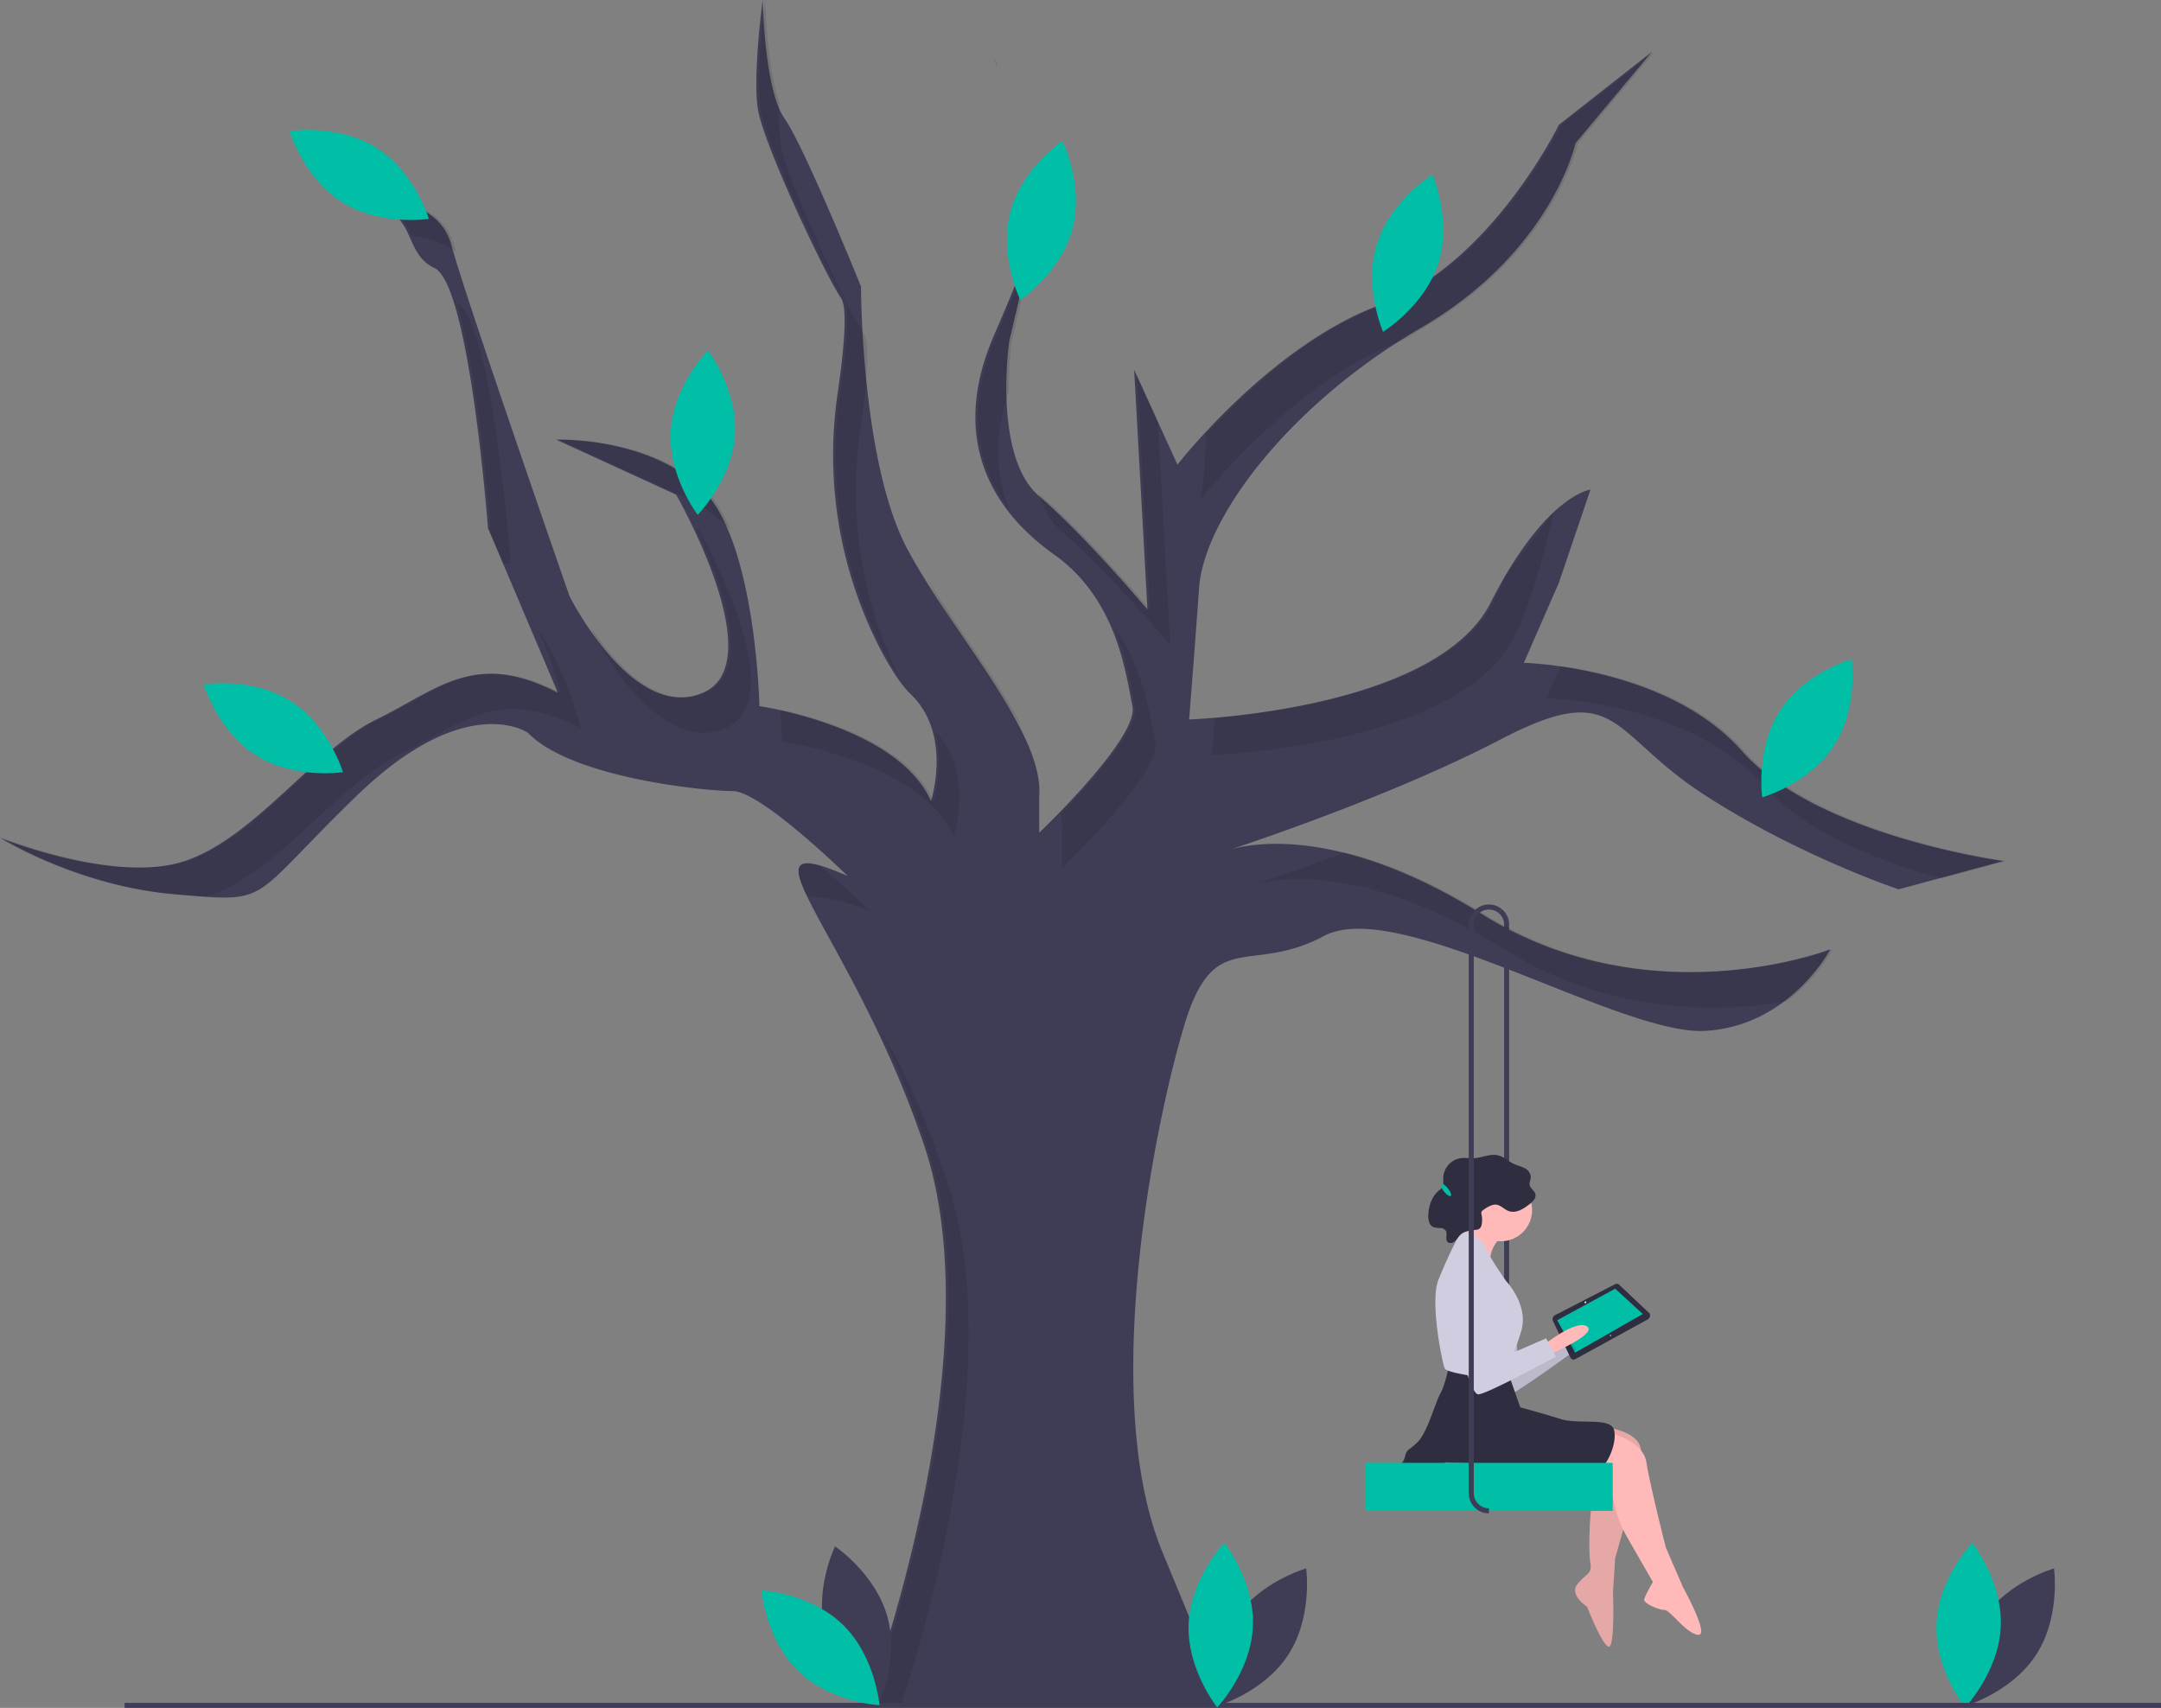 <svg xmlns="http://www.w3.org/2000/svg" width="855.316" height="676.006" viewBox="0 0 855.316 676.006">
  <rect x="0" y="0" width="855.316" height="676.006" fill="#808080" stroke="none"/>
  <g id="undraw_Tree_swing_646s" transform="translate(0 0)">
    <path id="Path_196" data-name="Path 196" d="M769.658,696.851h-2V478a5.98,5.98,0,0,0-2.213-4.653l1.264-1.551a7.973,7.973,0,0,1,2.949,6.2Z" transform="translate(-172.342 -111.997)" fill="#3f3d56"/>
    <path id="Path_197" data-name="Path 197" d="M565.922,135.23a17.536,17.536,0,0,1,1.15,3.68C566.512,136.98,566.072,135.67,565.922,135.23Z" transform="translate(-172.342 -111.997)" fill="#3f3d56"/>
    <path id="Path_198" data-name="Path 198" d="M583.662,196.37s0,1.38-1.49,6.36Z" transform="translate(-172.342 -111.997)" fill="#3f3d56"/>
    <path id="Path_199" data-name="Path 199" d="M766.252,404.68c-39.33,20.5-90.78,38.2-106.19,43.33,11.75-3.06,45.95-7.18,98.94,25.88,66.58,41.53,137.77,13.84,137.77,13.84s-15.82,30.33-49.44,32.3-121.29-53.39-150.95-37.57-43.51-3.96-55.38,35.6-33.61,147.65-8.56,208.3L657.482,787H515.1s51.42-137.11,23.07-221.48c-15.87-47.25-38.15-81.47-46.46-98.86-4.17-8.71-4.83-13.19.57-12.97,3.07.13,8.1,1.78,15.57,5.04,0,0-34.28-33.62-45.48-33.62s-63.95-5.27-81.08-23.07c0,0-24.39-17.14-67.9,25.05s-32.96,42.19-71.85,38.89c-38.28-3.25-68.27-21.82-69.2-22.4,1.11.45,45.82,18.32,73.15,9.22,27.69-9.23,51.42-44.17,75.81-56.03s38.89-27.69,71.85-10.55l-21.72-51.21-5.95-14.03-.01-.02s-7.26-96.24-21.1-102.83-5.27-23.73-30.98-27.03c0,0,31.64-3.96,37.57,17.8s46.81,139.09,46.81,139.09,25.04,50.09,52.73,38.23-10.55-78.44-10.55-78.44l-47.46-21.76s35.6-1.32,57.35,19.12,23.07,86.35,23.07,86.35,54.71,7.91,67.9,37.58c0,0,8.57-26.37-7.91-42.19-4.12-3.96-8.45-10.84-12.62-18.93a167.217,167.217,0,0,1-16.34-100.72c2.45-16.86,3.96-33.35,1.27-37.24-5.93-8.57-30.98-61.3-32.96-75.15s1.98-42.84,1.98-42.84.66,35.59,8.57,46.8,30.32,66.58,30.32,66.58,0,69.87,18.46,104.15,54.05,72.51,52.08,97.56v14.5s39.55-37.57,36.91-50.1-5.93-42.19-30.98-59.98-41.53-46.15-23.73-87.02c10.01-22.99,14.39-35.34,16.31-41.75l-10.38,44.39s-6.59,45.48,11.87,61.3c.05.04.09.08.14.12,18.43,15.84,42.7,44.71,42.7,44.71l-.07-1.27-5.2-93.65,1.14,2.5,8.22,18.02,7.78,17.05s36.91-47.46,80.42-63.28,70.53-71.19,70.53-71.19l36.92-29.01-30.33,36.26s-9.23,42.84-61.3,73.17-85.69,75.14-87.67,102.83-3.96,52.08-3.96,52.08,97.56-3.3,119.31-46.15,39.56-44.82,39.56-44.82l-12.53,36.91-13.84,31.64s56.69,1.32,86.35,34.94,103.49,43.51,103.49,43.51L923.8,464s-39.56-13.18-77.13-37.57S813.052,380.29,766.252,404.68Z" transform="translate(-172.342 -111.997)" fill="#3f3d56"/>
    <path id="Path_200" data-name="Path 200" d="M787.272,314.74c-4.17,18.46-9.08,36.29-15.98,49.88-21.75,42.85-119.31,46.15-119.31,46.15s.46-5.66,1.16-14.59c24.77-2.04,92.48-10.75,110.15-45.56,1.62-3.18,3.12-6.6,4.54-10.2Z" transform="translate(-172.342 -111.997)" opacity="0.1"/>
    <path id="Path_201" data-name="Path 201" d="M635.5,367.26s-24.39-29.01-42.84-44.83c-4.05-3.46-6.89-8.36-8.86-13.88-.16-.44-.31-.89-.46-1.34.43.42.86.83,1.32,1.22,16.15,13.85,36.86,37.81,41.77,43.56.69.82,1.07,1.27,1.07,1.27l-5.13-92.42,8.22,18.02Z" transform="translate(-172.342 -111.997)" opacity="0.1"/>
    <path id="Path_202" data-name="Path 202" d="M649.621,284.027c-.144,16.23-2.25,25.883-2.25,25.883s36.9-47.441,80.393-63.271c2.571-1.626,5.178-3.227,7.848-4.782,52.076-30.323,61.3-73.17,61.3-73.17l30.323-36.255-36.914,29s-27.027,55.372-70.533,71.192C690.135,243.412,663.547,268.893,649.621,284.027Z" transform="translate(-172.342 -111.997)" opacity="0.1"/>
    <path id="Path_203" data-name="Path 203" d="M592.658,441.088v14.5s39.551-37.574,36.914-50.1c-2.016-9.578-4.431-29.177-16.653-45.83,5.509,12.585,7.186,24.861,8.653,31.83,1.891,8.981-17.911,30.842-29.268,42.493A30.057,30.057,0,0,1,592.658,441.088Z" transform="translate(-172.342 -111.997)" opacity="0.1"/>
    <path id="Path_204" data-name="Path 204" d="M539.6,341.567c.313.668.636,1.326.979,1.961,10.108,18.773,25.348,38.728,36.75,57.058C568.117,382.434,552.08,361.676,539.6,341.567Z" transform="translate(-172.342 -111.997)" opacity="0.1"/>
    <path id="Path_205" data-name="Path 205" d="M760,473.89c-21.685-13.526-40.219-20.825-55.36-24.523-15.882,5.978-28.954,10.435-35.531,12.624,11.8-3.054,45.972-7.11,98.891,25.9,41.521,25.9,84.833,24.878,111.556,20.441a69.067,69.067,0,0,0,18.214-20.6S826.579,515.419,760,473.89Z" transform="translate(-172.342 -111.997)" opacity="0.1"/>
    <path id="Path_206" data-name="Path 206" d="M571.74,313.5c-5.316-13.025-6.192-28.523-.085-46.683a142.466,142.466,0,0,1,1.137-19.69l10.38-44.4c-1.914,6.4-6.292,18.756-16.312,41.764C554.175,273.622,558.909,296.383,571.74,313.5Z" transform="translate(-172.342 -111.997)" opacity="0.1"/>
    <path id="Path_207" data-name="Path 207" d="M862.834,409.29c-20.572-23.315-54.136-31.092-72.782-33.671l-5.571,12.735s56.69,1.318,86.353,34.937c16.45,18.643,46.477,29.985,69.968,36.394l25.524-6.887S892.5,442.908,862.834,409.29Z" transform="translate(-172.342 -111.997)" opacity="0.1"/>
    <path id="Path_208" data-name="Path 208" d="M459.5,400.218c27.686-11.865-10.547-78.443-10.547-78.443l-1.046-.479c9.532,20.111,23.355,56.453,3.593,64.922-18.492,7.925-35.806-11.792-45.267-25.762l.532,1.529S431.816,412.084,459.5,400.218Z" transform="translate(-172.342 -111.997)" opacity="0.1"/>
    <path id="Path_209" data-name="Path 209" d="M549.811,443.065s8.342-25.715-7.33-41.591c3.843,13.678-.67,27.591-.67,27.591-10.2-22.947-45.242-32.874-60.592-36.194.6,7.64.7,12.621.7,12.621S536.627,413.4,549.811,443.065Z" transform="translate(-172.342 -111.997)" opacity="0.1"/>
    <path id="Path_210" data-name="Path 210" d="M583.172,202.729c1.485-4.97,1.486-6.356,1.486-6.356Z" transform="translate(-172.342 -111.997)" opacity="0.1"/>
    <path id="Path_211" data-name="Path 211" d="M254.1,466.922c.133-.043.268-.082.4-.126,27.686-9.229,51.416-44.165,75.806-56.031s38.892-27.686,71.851-10.547c0,0-5.766-23.6-16.94-39.109a153.78,153.78,0,0,1,8.94,25.109c-32.959-17.139-47.461-1.318-71.851,10.547s-48.121,46.8-75.806,56.031-73.17-9.229-73.17-9.229,30.322,19.116,69.214,22.412C246.99,466.357,250.786,466.689,254.1,466.922Z" transform="translate(-172.342 -111.997)" opacity="0.1"/>
    <path id="Path_212" data-name="Path 212" d="M374.472,334.96s-1.08.02-3.04.05l-5.95-14.03c.65-.01.99-.02.99-.02s-4.58-60.7-13.4-88.99c.11.05.2.11.3.16C367.212,238.72,374.472,334.96,374.472,334.96Z" transform="translate(-172.342 -111.997)" opacity="0.1"/>
    <path id="Path_213" data-name="Path 213" d="M528.918,787C541,749.977,570.043,647.592,547.174,579.517c-9.876-29.4-19.03-48.146-26.769-60.105,5.787,11.321,12.115,26.3,18.769,46.105C567.519,649.892,516.1,787,516.1,787Z" transform="translate(-172.342 -111.997)" opacity="0.1"/>
    <path id="Path_214" data-name="Path 214" d="M516.852,472.73a73.3,73.3,0,0,0-25.14-6.07c-4.17-8.71-4.83-13.19.57-12.97,1.5.27,3.01.59,4.51.96C507.392,463.45,516.852,472.73,516.852,472.73Z" transform="translate(-172.342 -111.997)" opacity="0.1"/>
    <path id="Path_215" data-name="Path 215" d="M338.4,211.727a17.246,17.246,0,0,0,2.711,3.466,19.452,19.452,0,0,0-2.711-3.466Z" transform="translate(-172.342 -111.997)" opacity="0.1"/>
    <path id="Path_216" data-name="Path 216" d="M458.843,319.139a32.087,32.087,0,0,1,2.858,3.081c-2.888-6.942-6.453-12.944-10.858-17.081-21.753-20.435-57.349-19.116-57.349-19.116l44.641,20.461a63.749,63.749,0,0,1,20.708,12.656Z" transform="translate(-172.342 -111.997)" opacity="0.1"/>
    <path id="Path_217" data-name="Path 217" d="M506.215,229.991c2.69,3.886,1.179,20.376-1.277,37.241a167.2,167.2,0,0,0,16.346,100.714A117.3,117.3,0,0,0,528.307,380a167.362,167.362,0,0,1-15.37-98.771c2.456-16.865,3.967-33.355,1.277-37.241-5.933-8.569-30.982-61.3-32.959-75.147a95.929,95.929,0,0,1-.413-16.175c-5.121-14.529-5.61-40.672-5.61-40.672s-3.955,29-1.978,42.847S500.282,221.422,506.215,229.991Z" transform="translate(-172.342 -111.997)" opacity="0.1"/>
    <path id="Path_218" data-name="Path 218" d="M568.056,138.861a18.864,18.864,0,0,0-1.2-3.793S567.366,136.491,568.056,138.861Z" transform="translate(-172.342 -111.997)" opacity="0.1"/>
    <path id="Path_219" data-name="Path 219" d="M335.229,205.25c5.81.711,12.492,2.494,17.59,6.628-.333-1.125-.623-2.133-.854-2.98-5.933-21.753-37.574-17.8-37.574-17.8C328.691,192.933,332.384,199.049,335.229,205.25Z" transform="translate(-172.342 -111.997)" opacity="0.1"/>
    <path id="Path_220" data-name="Path 220" d="M956.856,753.135c-9.831,15.076-7.137,34.251-7.137,34.251s18.633-5.268,28.464-20.345,7.137-34.251,7.137-34.251S966.687,738.059,956.856,753.135Z" transform="translate(-172.342 -111.997)" fill="#3f3d56"/>
    <path id="Path_221" data-name="Path 221" d="M964.241,755.8c-.777,17.982-14.125,32.009-14.125,32.009S938.028,772.682,938.8,754.7s14.125-32.009,14.125-32.009S965.018,737.819,964.241,755.8Z" transform="translate(-172.342 -111.997)" fill="#00bfa6"/>
    <path id="Path_222" data-name="Path 222" d="M791.088,642.007s11.312-11.867,15.942-9.48-13.312,13-13.312,13Z" transform="translate(-172.342 -111.997)" fill="#ffb9b9"/>
    <path id="Path_223" data-name="Path 223" d="M791.088,642.007s11.312-11.867,15.942-9.48-13.312,13-13.312,13Z" transform="translate(-172.342 -111.997)" opacity="0.1"/>
    <path id="Path_224" data-name="Path 224" d="M756.574,616.106s-4.158,7.453-3.07,15.488,11.039,33.817,14.422,33.359,28.443-18.924,28.443-18.924l-4.78-6.674-18.307,11.092S770.494,610.776,756.574,616.106Z" transform="translate(-172.342 -111.997)" fill="#d0cde1"/>
    <path id="Path_225" data-name="Path 225" d="M824.456,634.25l-28.539,15.676a1.359,1.359,0,0,1-2-.589l-6.991-14.614a1.824,1.824,0,0,1,.935-2.191l23.695-12.213a1.383,1.383,0,0,1,1.813.347l11.835,11.151a1.758,1.758,0,0,1-.749,2.433Z" transform="translate(-172.342 -111.997)" fill="#2f2e41"/>
    <path id="Path_226" data-name="Path 226" d="M650.209,520.094l-26.755,15.293-7.12-12.832,22.952-12.482Z" fill="#00bfa6"/>
    <ellipse id="Ellipse_41" data-name="Ellipse 41" cx="0.394" cy="0.336" rx="0.394" ry="0.336" transform="translate(626.996 515.548) rotate(-50.158)" fill="#f2f2f2"/>
    <ellipse id="Ellipse_42" data-name="Ellipse 42" cx="0.263" cy="0.224" rx="0.263" ry="0.224" transform="translate(637.1 528.648) rotate(-50.158)" fill="#f2f2f2"/>
    <path id="Path_227" data-name="Path 227" d="M756.574,616.106s-4.158,7.453-3.07,15.488,11.039,33.817,14.422,33.359,28.443-18.924,28.443-18.924l-4.78-6.674-18.307,11.092S770.494,610.776,756.574,616.106Z" transform="translate(-172.342 -111.997)" opacity="0.1"/>
    <path id="Path_228" data-name="Path 228" d="M783.44,644.275s12.8-10.242,17.07-7.255-14.936,11.1-14.936,11.1Z" transform="translate(-172.342 -111.997)" fill="#ffb9b9"/>
    <circle id="Ellipse_43" data-name="Ellipse 43" cx="12.376" cy="12.376" r="12.376" transform="translate(581.652 466.559)" fill="#ffb9b9"/>
    <path id="Path_229" data-name="Path 229" d="M809.045,677.134s13.229,1.707,12.8,9.815-10.242,41.821-10.242,41.821L810.752,742s.854,22.191-1.707,21.764-8.535-15.789-8.535-15.789-7.255-4.694-3.841-8.962,5.974-3.841,5.121-8.535-.427-24.324,2.134-30.3,4.052-9.27,4.052-9.27l-8.32-.546Z" transform="translate(-172.342 -111.997)" fill="#ffb9b9"/>
    <path id="Path_230" data-name="Path 230" d="M809.045,677.134s13.229,1.707,12.8,9.815-10.242,41.821-10.242,41.821L810.752,742s.854,22.191-1.707,21.764-8.535-15.789-8.535-15.789-7.255-4.694-3.841-8.962,5.974-3.841,5.121-8.535-.427-24.324,2.134-30.3,4.052-9.27,4.052-9.27l-8.32-.546Z" transform="translate(-172.342 -111.997)" opacity="0.1"/>
    <path id="Path_231" data-name="Path 231" d="M809.9,679.268s12.8,2.987,14.083,11.522,7.681,33.713,7.681,33.713l6.828,15.789s10.669,19.2,5.974,18.777-11.1-9.815-13.229-9.815-8.535-2.56-8.108-4.267,3.414-6.828,3.414-6.828l-10.325-17.985a43.683,43.683,0,0,1-4.478-11.083c-1.061-4.212-2.267-9.372-2.267-11.046,0-2.987-8.535-4.267-8.535-4.267Z" transform="translate(-172.342 -111.997)" fill="#ffb9b9"/>
    <path id="Path_232" data-name="Path 232" d="M768.077,651.956l5.974,17.07s9.388,2.56,16.216,4.694,19.63-.854,20.911,4.267-2.56,14.083-6.4,16.216-5.974,4.267-18.35.854-41.821-4.267-41.821-4.267a21.393,21.393,0,0,1-9.388,2.987c-5.548.427-6.828.854-8.535-.427s.853-1.28,1.707-4.694,1.28-2.134,5.121-5.974,6.828-15.363,8.962-19.2,3.414-11.522,3.414-11.522Z" transform="translate(-172.342 -111.997)" fill="#2f2e41"/>
    <path id="Path_233" data-name="Path 233" d="M767.224,601.174a12.5,12.5,0,0,0-5.121,9.815c0,6.4-12.8-6.828-12.8-6.828s6.828-8.535,6.828-11.1S767.224,601.174,767.224,601.174Z" transform="translate(-172.342 -111.997)" fill="#ffb9b9"/>
    <path id="Path_234" data-name="Path 234" d="M751.007,598.613s7.681,2.987,9.388,7.255S768.5,619.1,768.5,619.1s8.962,9.388,5.974,19.63-5.548,12.8-5.548,14.509-4.267,4.694-7.681,4.267-16.216-2.134-17.07-3.841-5.974-26.031-2.56-34.993a207.057,207.057,0,0,1,9.388-20.057Z" transform="translate(-172.342 -111.997)" fill="#d0cde1"/>
    <path id="Path_235" data-name="Path 235" d="M769.96,591.495c2.769.657,5.487-1.107,7.756-2.857,1.289-.993,2.707-2.41,2.312-4.009-.35-1.418-2.021-2.222-2.264-3.664-.169-1,.417-1.976.464-2.992a4.226,4.226,0,0,0-2.484-3.624c-1.349-.727-2.88-1.029-4.266-1.68-2.117-.993-3.876-2.783-6.137-3.356-3.088-.783-6.233.884-9.408,1.1-1.922.131-3.868-.275-5.768.041a8.234,8.234,0,0,0-6.6,7.773c-.024,1.358.247,2.874-.564,3.951a5.977,5.977,0,0,1-1.086.983c-2.824,2.283-4.106,6.1-4.252,9.774-.072,1.809.307,3.958,1.912,4.727a7.088,7.088,0,0,0,2.675.372,2.794,2.794,0,0,1,2.362,1.128c.731,1.29-.364,3.194.592,4.32.718.845,2.119.565,2.958-.156s1.362-1.756,2.157-2.526c1.547-1.5,3.841-1.77,5.962-2a3.024,3.024,0,0,0,1.749-.573,2.7,2.7,0,0,0,.717-1.47,9.115,9.115,0,0,0,.011-3.861,2.146,2.146,0,0,1-.049-1.222,1.735,1.735,0,0,1,.626-.7c1.314-.987,3.616-2.424,5.324-2.153C766.557,589.124,768.048,591.042,769.96,591.495Z" transform="translate(-172.342 -111.997)" fill="#2f2e41"/>
    <path id="Path_236" data-name="Path 236" d="M752.714,613.976s-5.121,6.828-5.121,14.936,6.4,34.993,9.815,34.993,30.726-14.936,30.726-14.936l-3.841-7.255-19.63,8.535S767.224,610.562,752.714,613.976Z" transform="translate(-172.342 -111.997)" fill="#d0cde1"/>
    <rect id="Rectangle_95" data-name="Rectangle 95" width="98" height="19" transform="translate(540.316 579.006)" fill="#00bfa6"/>
    <path id="Path_237" data-name="Path 237" d="M761.658,711a8.009,8.009,0,0,1-8-8V478a8,8,0,0,1,13.051-6.2l-1.264,1.551A6,6,0,0,0,755.658,478V703a6.006,6.006,0,0,0,6,6Z" transform="translate(-172.342 -111.997)" fill="#3f3d56"/>
    <rect id="Rectangle_96" data-name="Rectangle 96" width="806" height="2" transform="translate(49.316 674.006)" fill="#3f3d56"/>
    <ellipse id="Ellipse_44" data-name="Ellipse 44" cx="1" cy="3" rx="1" ry="3" transform="translate(569.66 469.297) rotate(-38.768)" fill="#00bfa6"/>
    <path id="Path_238" data-name="Path 238" d="M660.856,753.135c-9.831,15.076-7.137,34.251-7.137,34.251s18.633-5.268,28.464-20.345,7.137-34.251,7.137-34.251S670.687,738.059,660.856,753.135Z" transform="translate(-172.342 -111.997)" fill="#3f3d56"/>
    <path id="Path_239" data-name="Path 239" d="M668.241,755.8c-.777,17.982-14.125,32.009-14.125,32.009S642.028,772.682,642.8,754.7s14.125-32.009,14.125-32.009S669.018,737.819,668.241,755.8Z" transform="translate(-172.342 -111.997)" fill="#00bfa6"/>
    <path id="Path_240" data-name="Path 240" d="M499.067,758.838c4.7,17.374,20.8,28.134,20.8,28.134s8.478-17.409,3.778-34.782-20.8-28.134-20.8-28.134S494.367,741.464,499.067,758.838Z" transform="translate(-172.342 -111.997)" fill="#3f3d56"/>
    <path id="Path_241" data-name="Path 241" d="M505.974,755.1c12.9,12.555,14.472,31.854,14.472,31.854s-19.335-1.056-32.231-13.61-14.472-31.854-14.472-31.854S493.077,742.55,505.974,755.1Z" transform="translate(-172.342 -111.997)" fill="#00bfa6"/>
    <path id="Path_242" data-name="Path 242" d="M463.228,284.044c-1.121,17.963-14.735,31.733-14.735,31.733s-11.8-15.355-10.675-33.319,14.735-31.733,14.735-31.733S464.349,266.08,463.228,284.044Z" transform="translate(-172.342 -111.997)" fill="#00bfa6"/>
    <path id="Path_243" data-name="Path 243" d="M321.312,170.482c15.225,9.6,20.778,28.149,20.778,28.149s-19.132,2.987-34.357-6.612-20.778-28.149-20.778-28.149S306.087,160.883,321.312,170.482Z" transform="translate(-172.342 -111.997)" fill="#00bfa6"/>
    <path id="Path_244" data-name="Path 244" d="M287.312,389.482c15.225,9.6,20.778,28.149,20.778,28.149s-19.132,2.987-34.357-6.612-20.778-28.149-20.778-28.149S272.087,379.883,287.312,389.482Z" transform="translate(-172.342 -111.997)" fill="#00bfa6"/>
    <path id="Path_245" data-name="Path 245" d="M596.832,202.5c-4.591,17.4-20.622,28.263-20.622,28.263s-8.587-17.355-4-34.758,20.622-28.263,20.622-28.263S601.423,185.1,596.832,202.5Z" transform="translate(-172.342 -111.997)" fill="#00bfa6"/>
    <path id="Path_246" data-name="Path 246" d="M741.667,216.068c-5.4,17.17-21.916,27.273-21.916,27.273s-7.77-17.736-2.373-34.907,21.916-27.273,21.916-27.273S747.064,198.9,741.667,216.068Z" transform="translate(-172.342 -111.997)" fill="#00bfa6"/>
    <path id="Path_247" data-name="Path 247" d="M898.212,407.165c-9.775,15.112-28.389,20.449-28.389,20.449s-2.764-19.165,7.011-34.277,28.388-20.449,28.388-20.449S907.987,392.053,898.212,407.165Z" transform="translate(-172.342 -111.997)" fill="#00bfa6"/>
    <path id="Path_248" data-name="Path 248" d="M866,206" transform="translate(-172.342 -111.997)" fill="#3f3d56"/>
  </g>
</svg>

